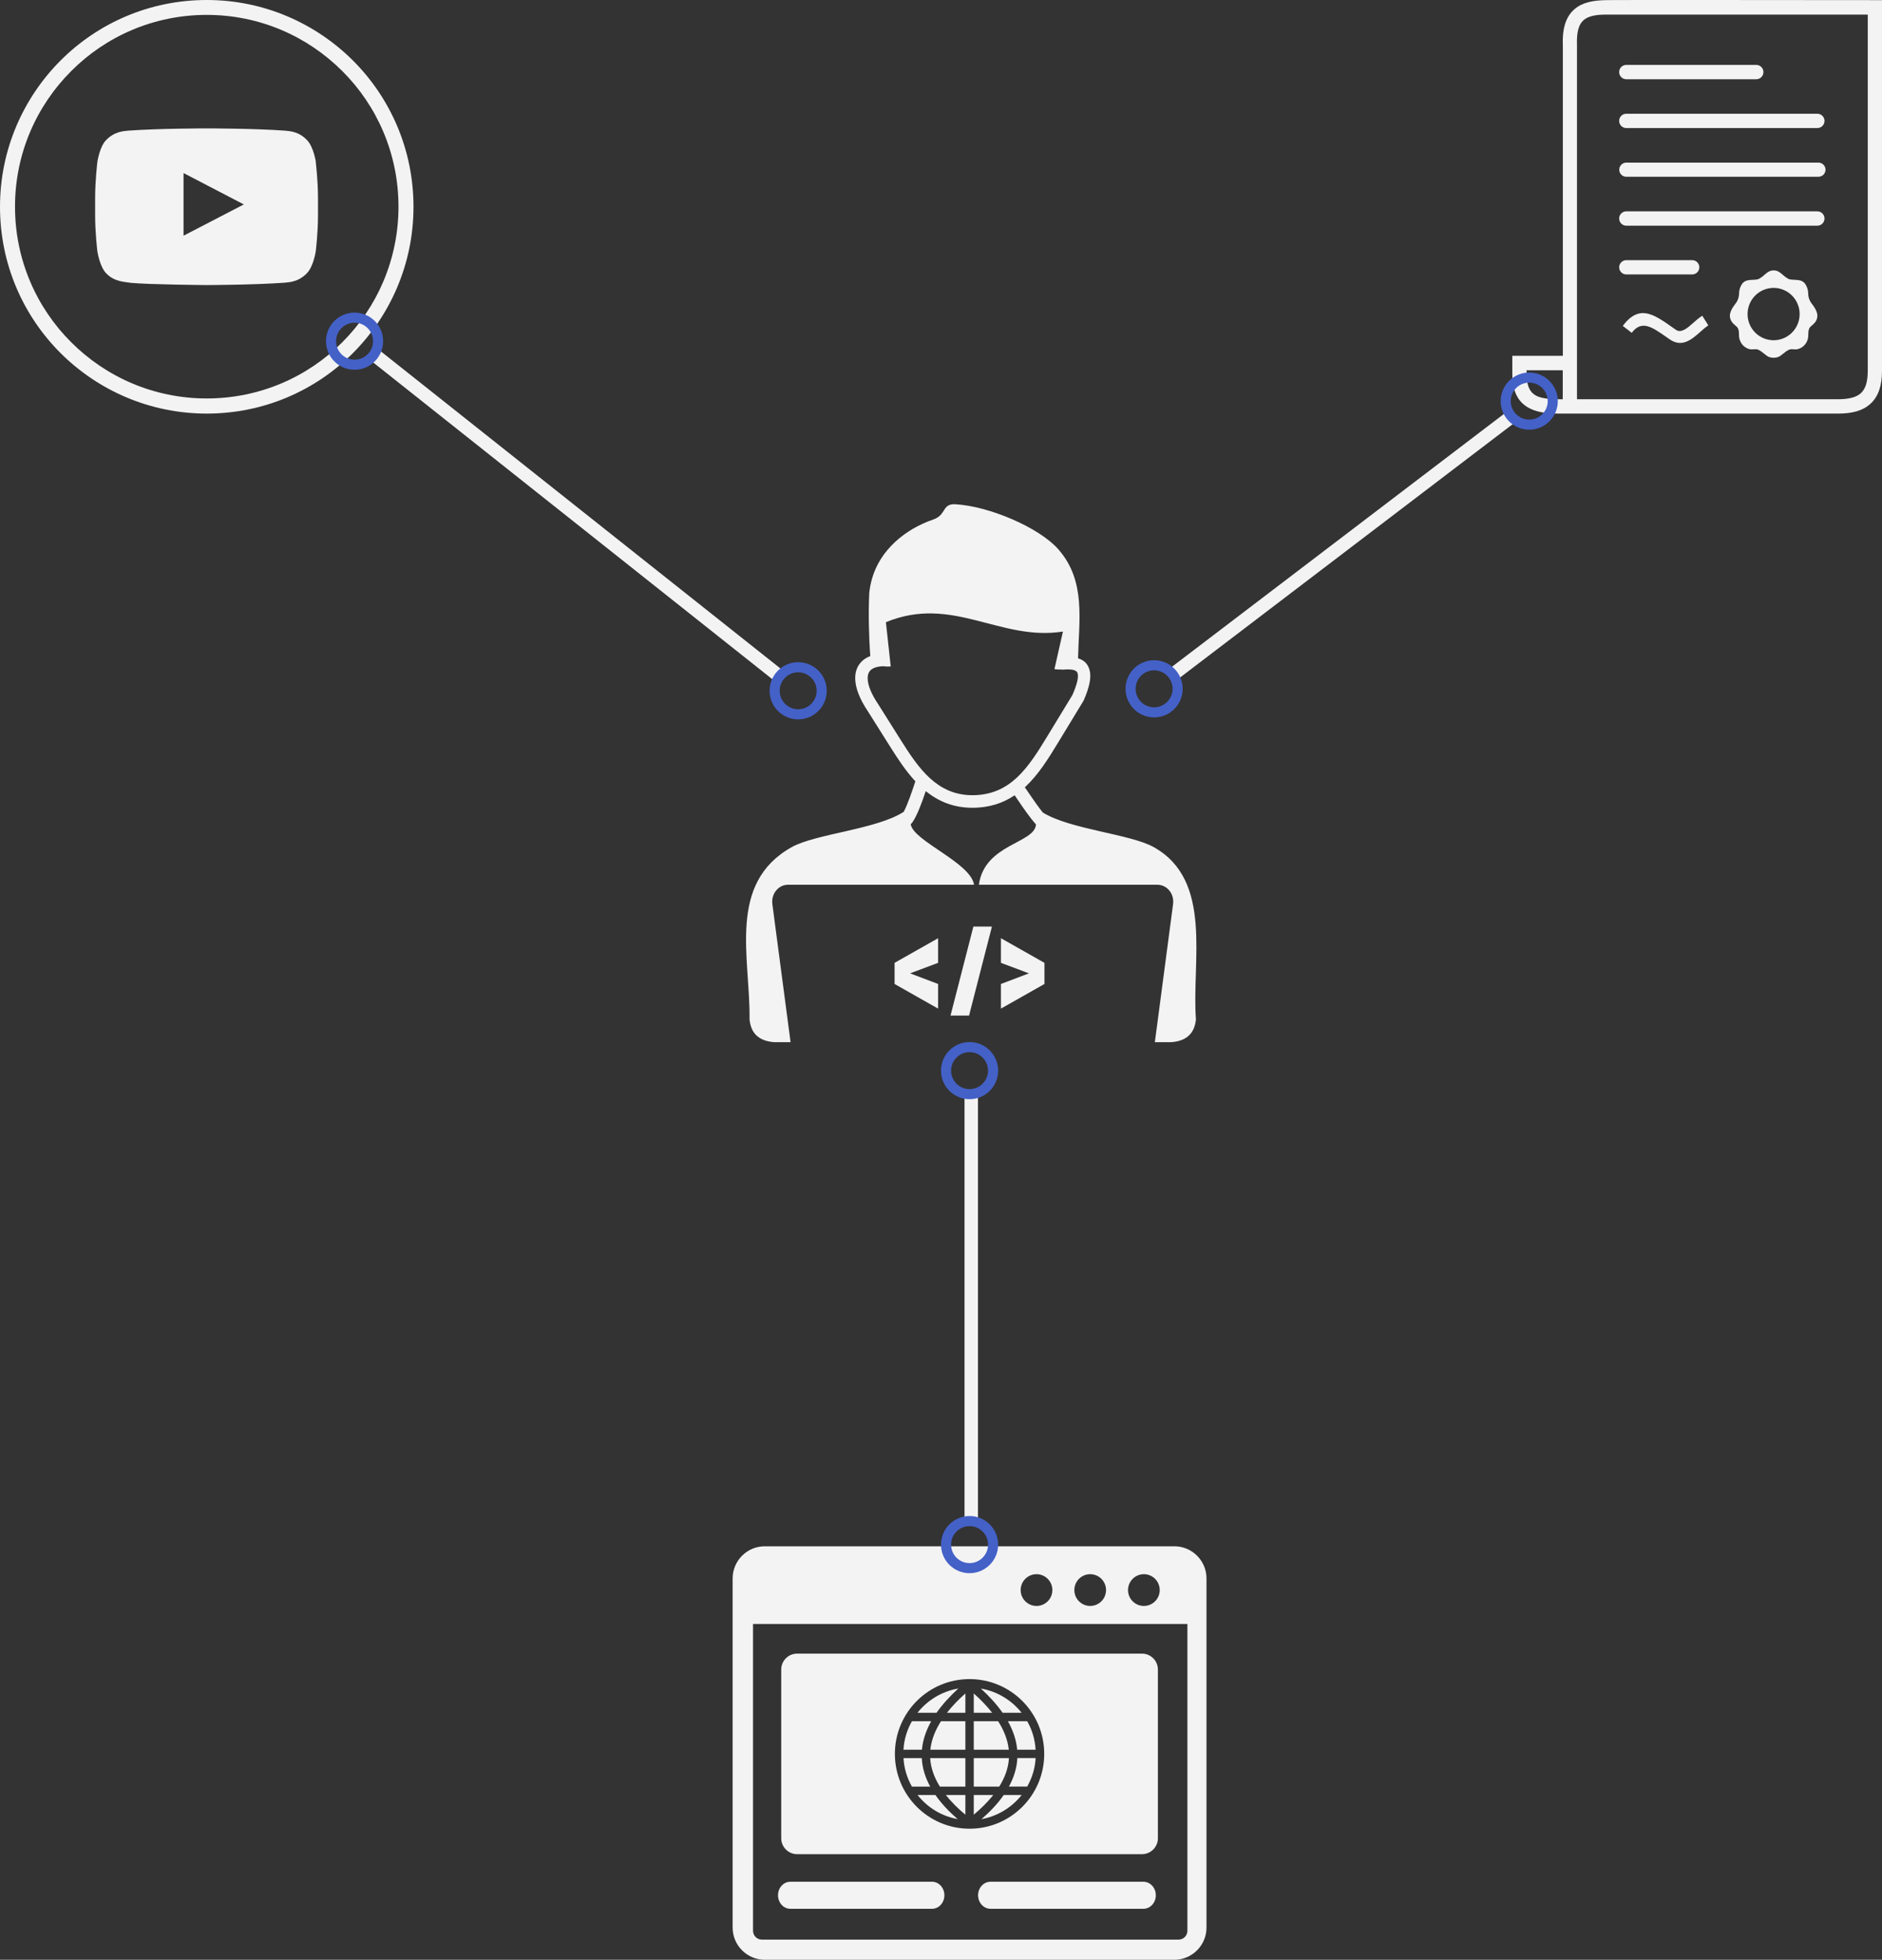 <svg width="560" height="583" viewBox="0 0 560 583" fill="none" xmlns="http://www.w3.org/2000/svg">
<rect x="0" y="0" width="560" height="583" fill="#333333" stroke="none"/>
<path fill-rule="evenodd" clip-rule="evenodd" d="M262.758 198.19C261.298 198.242 260.202 198.542 259.446 199.049C259.015 199.336 258.702 199.7 258.493 200.143C258.272 200.625 258.167 201.224 258.18 201.901C258.233 203.893 259.289 206.497 261.311 209.492L261.337 209.531L267.897 219.948C270.532 224.128 273.284 228.385 276.714 231.51C280.014 234.518 284.005 236.549 289.3 236.562C295.026 236.575 299.213 234.466 302.617 231.289C306.151 227.982 308.942 223.45 311.694 218.932L319.09 206.784C320.472 203.646 320.968 201.549 320.655 200.312C320.472 199.583 319.663 199.219 318.281 199.154C317.994 199.141 317.681 199.141 317.381 199.141C317.055 199.154 316.703 199.167 316.351 199.206C316.155 199.219 315.959 199.206 315.777 199.167C315.125 199.206 314.446 199.154 313.755 199.062L316.285 187.878C297.504 190.833 283.457 176.914 263.606 185.091L265.041 198.268C264.206 198.32 263.45 198.294 262.758 198.19ZM310.781 286.432V292.721L297.83 300.052V292.721L306.164 289.557L297.83 286.432V279.102L310.781 286.432ZM288.348 302.122H282.831L289.639 275.638H295.156L288.348 302.122ZM279.14 286.432L270.806 289.557L279.14 292.721V300.052L266.189 292.721V286.432L279.14 279.102V286.432ZM320.772 195.833C321.046 184.414 323.146 172.878 315.007 163.516C309.203 156.836 294.1 150.547 284.305 150.013C280.17 149.792 281.748 153.151 277.666 154.557C269.241 157.461 261.871 163.633 259.459 172.2C259.067 173.607 258.793 175.026 258.65 176.445C258.376 182.409 258.533 189.518 258.963 195.169C258.376 195.391 257.841 195.664 257.372 195.977C256.354 196.654 255.611 197.539 255.115 198.594C254.646 199.596 254.437 200.742 254.476 202.005C254.555 204.687 255.794 207.943 258.193 211.523L264.754 221.94C267.049 225.586 269.449 229.297 272.371 232.435C272.227 232.852 272.384 232.396 272.293 232.669C271.484 235.117 270.127 239.206 268.914 241.497C260.945 246.706 242.699 248.047 235.617 251.992C216.287 262.747 223.265 284.922 223.031 303.242C223.409 307.331 225.73 309.674 230.295 310.026H235.238L229.826 269.01C229.408 265.82 231.678 263.203 234.469 263.203H259.863H289.835C288.805 256.562 271.601 250.156 270.988 245.156C271.158 245.039 271.314 244.883 271.445 244.7C272.906 242.669 274.418 238.437 275.462 235.352C279.153 238.333 283.587 240.286 289.287 240.299C294.4 240.312 298.482 238.893 301.912 236.588C302.251 237.07 302.591 237.578 302.956 238.112C304.586 240.508 306.49 243.281 308.264 245.26C307.886 250.95 292.965 251.016 291.27 263.203H344.405C347.196 263.203 349.479 265.82 349.048 269.01L343.636 310.026H348.579C353.144 309.674 355.465 307.331 355.857 303.242C354.565 285.937 361.061 261.888 343.271 251.992C336.28 248.099 318.411 246.745 310.286 241.706C308.916 240.013 307.442 237.852 306.138 235.95C305.721 235.325 305.316 234.74 304.938 234.206L305.134 234.036C309.034 230.391 311.968 225.638 314.851 220.898L322.324 208.607C322.363 208.542 322.402 208.463 322.441 208.398C324.189 204.427 324.763 201.51 324.241 199.453C323.759 197.539 322.598 196.393 320.772 195.833Z" fill="#F3F3F3"/>
<path fill-rule="evenodd" clip-rule="evenodd" d="M93.994 48.233C93.994 48.233 93.329 43.657 91.337 41.664C88.827 39.007 85.986 39.007 84.694 38.86C75.431 38.195 61.481 38.195 61.481 38.195H61.445C61.445 38.195 47.532 38.195 38.232 38.86C36.941 39.007 34.099 39.044 31.59 41.664C29.597 43.657 28.969 48.233 28.969 48.233C28.969 48.233 28.305 53.584 28.305 58.972V63.991C28.305 69.342 28.969 74.73 28.969 74.73C28.969 74.73 29.634 79.306 31.59 81.299C34.099 83.956 37.42 83.845 38.897 84.14C44.211 84.657 61.445 84.805 61.445 84.805C61.445 84.805 75.394 84.768 84.657 84.103C85.949 83.956 88.79 83.919 91.3 81.299C93.293 79.306 93.957 74.73 93.957 74.73C93.957 74.73 94.621 69.379 94.621 63.991V58.972C94.621 53.621 93.957 48.233 93.957 48.233H93.994ZM61.519 0C78.494 0 93.883 6.901 105.028 18.009C116.173 29.154 123.037 44.506 123.037 61.519C123.037 78.494 116.136 93.883 105.028 105.028C93.883 116.173 78.531 123.037 61.519 123.037C44.543 123.037 29.154 116.136 18.009 105.028C6.864 93.883 0 78.531 0 61.519C0 44.543 6.901 29.154 18.009 18.009C29.154 6.864 44.506 0 61.519 0ZM101.854 21.146C91.521 10.813 77.276 4.428 61.519 4.428C45.761 4.428 31.479 10.813 21.183 21.146C10.85 31.479 4.465 45.724 4.465 61.481C4.465 77.239 10.85 91.521 21.183 101.817C31.516 112.15 45.761 118.535 61.519 118.535C77.276 118.535 91.558 112.15 101.854 101.817C112.187 91.484 118.572 77.239 118.572 61.481C118.572 45.724 112.187 31.442 101.854 21.146ZM54.617 70.117V51.481L72.553 60.817L54.617 70.117Z" fill="#F3F3F3"/>
<path fill-rule="evenodd" clip-rule="evenodd" d="M527.735 80.439C528.377 80.422 529.007 80.62 529.527 80.999C530.225 81.45 531.011 82.33 531.987 82.881C533.361 83.672 535.901 82.591 537.195 84.532C537.76 85.389 538.055 86.397 538.042 87.425C538.081 88.559 538.502 89.647 539.237 90.508C540.83 92.63 541.159 94.042 540.342 95.513C539.775 96.514 538.599 97.075 538.351 97.705C537.773 99.057 538.41 100.068 537.624 101.649C537.372 102.167 537.016 102.628 536.579 103.001C536.142 103.375 535.633 103.654 535.084 103.821C534.088 104.132 533.162 103.681 532.395 104.011C531.051 104.582 530.065 105.903 528.99 106.244C528.59 106.371 528.174 106.435 527.755 106.434C527.336 106.434 526.92 106.37 526.52 106.244C525.445 105.913 524.459 104.582 523.114 104.011C522.347 103.691 521.391 104.132 520.425 103.821C519.876 103.657 519.367 103.379 518.931 103.005C518.496 102.631 518.143 102.169 517.896 101.649C517.099 100.068 517.737 99.057 517.159 97.705C516.89 97.065 515.715 96.504 515.167 95.513C514.341 94.042 514.67 92.63 516.273 90.508C517.003 89.644 517.424 88.558 517.468 87.425C517.452 86.397 517.747 85.388 518.314 84.532C519.609 82.591 522.158 83.682 523.523 82.881C524.518 82.33 525.285 81.439 525.982 80.999C526.504 80.623 527.133 80.427 527.775 80.439H527.735ZM465.565 123.03C461.641 123.09 458.196 122.92 455.477 121.639C452.041 120.017 450 116.954 450 111.148V105.853H465.037V13.443C464.818 8.128 466.103 4.825 468.463 2.763C470.823 0.701 474.01 0.12 477.774 0.04C477.953 -0.05 552.282 0.04 560 0.04V110.298C560 114.762 558.905 117.925 556.654 120.037C554.403 122.149 551.217 123.04 546.915 123.04L465.565 123.03ZM483.908 23.573C483.346 23.573 482.806 23.348 482.408 22.948C482.011 22.549 481.787 22.006 481.787 21.441C481.787 20.875 482.011 20.333 482.408 19.933C482.806 19.534 483.346 19.309 483.908 19.309H522.596C523.159 19.309 523.698 19.534 524.096 19.933C524.494 20.333 524.718 20.875 524.718 21.441C524.718 22.006 524.494 22.549 524.096 22.948C523.698 23.348 523.159 23.573 522.596 23.573H483.908ZM483.908 38.097C483.346 38.097 482.806 37.873 482.408 37.473C482.011 37.073 481.787 36.531 481.787 35.965C481.787 35.4 482.011 34.857 482.408 34.458C482.806 34.058 483.346 33.833 483.908 33.833H540.77C541.333 33.833 541.872 34.058 542.27 34.458C542.668 34.857 542.892 35.4 542.892 35.965C542.892 36.531 542.668 37.073 542.27 37.473C541.872 37.873 541.333 38.097 540.77 38.097H483.908ZM483.908 81.64C483.348 81.64 482.811 81.416 482.415 81.018C482.019 80.62 481.797 80.08 481.797 79.518C481.797 78.955 482.019 78.415 482.415 78.017C482.811 77.619 483.348 77.395 483.908 77.395H503.536C504.096 77.395 504.633 77.619 505.029 78.017C505.425 78.415 505.647 78.955 505.647 79.518C505.647 80.08 505.425 80.62 505.029 81.018C504.633 81.416 504.096 81.64 503.536 81.64H483.908ZM483.908 67.135C483.346 67.135 482.806 66.911 482.408 66.511C482.011 66.111 481.787 65.569 481.787 65.003C481.787 64.438 482.011 63.896 482.408 63.496C482.806 63.096 483.346 62.871 483.908 62.871H540.77C541.333 62.871 541.872 63.096 542.27 63.496C542.668 63.896 542.892 64.438 542.892 65.003C542.892 65.569 542.668 66.111 542.27 66.511C541.872 66.911 541.333 67.135 540.77 67.135H483.908ZM483.908 52.581C483.354 52.581 482.822 52.36 482.429 51.966C482.037 51.571 481.817 51.037 481.817 50.479C481.817 49.922 482.037 49.387 482.429 48.993C482.822 48.599 483.354 48.377 483.908 48.377H541.099C541.654 48.377 542.186 48.599 542.578 48.993C542.97 49.387 543.19 49.922 543.19 50.479C543.19 51.037 542.97 51.571 542.578 51.966C542.186 52.36 541.654 52.581 541.099 52.581H483.908ZM482.863 96.945C487.782 90.448 491.974 93.391 497.8 97.495L498.666 98.106C500.27 99.227 502.132 97.575 503.895 96.004C504.71 95.241 505.582 94.541 506.504 93.912L508.316 96.784C507.55 97.317 506.825 97.906 506.145 98.546C503.397 100.979 500.519 103.551 496.745 100.898L495.858 100.278C491.566 97.275 488.489 95.103 485.531 99.007L482.863 96.945ZM465.037 110.147H454.242V111.148C454.242 114.982 455.378 116.894 457.23 117.785C459.082 118.676 461.821 118.786 465.007 118.786V110.147H465.037ZM555.768 110.328V4.344H477.794C474.976 4.344 472.665 4.735 471.231 5.976C469.797 7.217 469.1 9.449 469.24 13.343V118.766H546.915C550.121 118.766 552.402 118.205 553.766 116.914C555.13 115.623 555.758 113.511 555.758 110.298L555.768 110.328ZM527.735 85.644C529.268 85.642 530.767 86.097 532.042 86.951C533.317 87.806 534.312 89.021 534.9 90.444C535.488 91.867 535.643 93.433 535.345 94.944C535.047 96.456 534.31 97.844 533.227 98.934C532.144 100.024 530.763 100.767 529.26 101.068C527.757 101.37 526.199 101.216 524.782 100.627C523.366 100.038 522.155 99.04 521.304 97.759C520.452 96.478 519.997 94.972 519.997 93.431C519.997 91.368 520.812 89.388 522.263 87.928C523.714 86.468 525.682 85.646 527.735 85.644Z" fill="#F3F3F3"/>
<path fill-rule="evenodd" clip-rule="evenodd" d="M227.548 460H349.452C354.709 460 359 464.298 359 469.563V573.437C359 578.689 354.709 583 349.452 583H227.548C222.293 583 218 578.7 218 573.437V469.563C218 464.298 222.293 460 227.548 460ZM237.178 491.931H339.822C342.419 491.931 344.539 494.066 344.539 496.656V546.865C344.539 549.455 342.405 551.59 339.822 551.59H237.178C234.592 551.59 232.458 549.461 232.458 546.865V496.656C232.458 494.061 234.581 491.931 237.178 491.931ZM288.497 499.506C300.769 499.506 310.716 509.469 310.716 521.761C310.716 534.052 300.769 544.015 288.497 544.015C276.229 544.015 266.281 534.052 266.281 521.761C266.281 509.469 276.229 499.506 288.497 499.506ZM287.25 509.53V503.779C285.278 505.536 283.397 507.447 281.767 509.53H287.25ZM305.654 531.479C307.127 528.83 307.992 526.044 308.157 523.002H302.721C302.57 526.006 301.65 528.844 300.215 531.476L305.654 531.479ZM304.002 533.991H298.665C296.811 536.662 294.493 539.039 292.05 541.172C296.789 540.303 301 537.768 304.002 533.991ZM284.958 541.166C282.513 539.045 280.2 536.653 278.346 533.991H273.023C276.061 537.815 280.233 540.292 284.958 541.166ZM271.343 531.49H276.782C275.356 528.869 274.425 526.009 274.276 523.013H268.843C269.03 526.1 269.853 528.8 271.343 531.49ZM268.837 520.511H274.328C274.593 517.502 275.623 514.658 277.091 512.035H271.343C269.864 514.694 269.002 517.488 268.837 520.511ZM272.998 509.53H278.674C280.53 506.882 282.775 504.485 285.154 502.306C280.31 503.15 276.066 505.685 272.998 509.53ZM291.863 502.322C294.245 504.496 296.481 506.882 298.323 509.53H303.988C300.945 505.712 296.676 503.15 291.863 502.322ZM305.651 512.035H299.907C301.372 514.65 302.404 517.51 302.669 520.511H308.155C307.951 517.43 307.163 514.716 305.651 512.035ZM289.748 503.779V509.53H295.231C293.6 507.447 291.722 505.536 289.748 503.779ZM289.748 512.035V520.511H300.166C299.849 517.46 298.632 514.605 297.001 512.035H289.748ZM289.748 523.013V531.49H297.329C298.946 528.902 300.036 526.08 300.221 523.013H289.748ZM289.748 533.991V539.85C291.849 538.077 293.84 536.146 295.553 533.991H289.748ZM287.25 539.85V533.991H281.442C283.144 536.146 285.148 538.088 287.25 539.85ZM287.25 531.49V523.013H276.777C276.964 526.08 278.057 528.897 279.668 531.49H287.25ZM287.25 520.511V512.035H279.993C278.363 514.605 277.148 517.46 276.832 520.511H287.25ZM353.366 483.102H224.07V574.369C224.068 574.716 224.135 575.061 224.267 575.382C224.399 575.704 224.593 575.996 224.838 576.242C225.084 576.487 225.375 576.682 225.696 576.814C226.017 576.946 226.361 577.013 226.708 577.012H350.68C352.148 577.012 353.321 575.828 353.321 574.366V483.102H353.366ZM340.364 468.297C342.97 468.297 345.082 470.413 345.082 473.022C345.082 475.632 342.97 477.745 340.364 477.745C337.762 477.745 335.65 475.632 335.65 473.022C335.65 470.413 337.773 468.297 340.364 468.297ZM308.419 468.297C311.024 468.297 313.136 470.413 313.136 473.022C313.136 475.632 311.024 477.745 308.419 477.745C305.814 477.745 303.704 475.632 303.704 473.022C303.704 470.413 305.814 468.297 308.419 468.297ZM324.392 468.297C326.997 468.297 329.109 470.413 329.109 473.022C329.109 475.632 326.997 477.745 324.392 477.745C321.789 477.745 319.677 475.632 319.677 473.022C319.677 470.413 321.789 468.297 324.392 468.297ZM294.732 567.837C292.689 567.837 291.036 566.033 291.036 563.815C291.036 561.587 292.689 559.794 294.732 559.794H340.227C342.27 559.794 343.922 561.598 343.922 563.815C343.922 566.033 342.27 567.837 340.227 567.837H294.732ZM235.165 567.837C233.146 567.837 231.505 566.033 231.505 563.815C231.505 561.587 233.146 559.794 235.165 559.794H277.347C279.365 559.794 281.007 561.598 281.007 563.815C281.007 566.033 279.365 567.837 277.347 567.837H235.165Z" fill="#F3F3F3"/>
<line x1="289" y1="453" x2="289" y2="325" stroke="#F3F3F3" stroke-width="4"/>
<line x1="111.243" y1="105.433" x2="232.243" y2="201.433" stroke="#F3F3F3" stroke-width="4"/>
<line x1="450.212" y1="123.591" x2="348.719" y2="200.872" stroke="#F3F3F3" stroke-width="4"/>
<circle cx="237.5" cy="205.5" r="7" stroke="#4461C8" stroke-width="3"/>
<circle cx="105.5" cy="101.5" r="7" stroke="#4461C8" stroke-width="3"/>
<circle cx="288.5" cy="318.5" r="7" stroke="#4461C8" stroke-width="3"/>
<circle cx="288.5" cy="459.5" r="7" stroke="#4461C8" stroke-width="3"/>
<circle cx="455.031" cy="119.328" r="7" transform="rotate(105 455.031 119.328)" stroke="#4461C8" stroke-width="3"/>
<circle cx="343.41" cy="204.913" r="7" transform="rotate(105 343.41 204.913)" stroke="#4461C8" stroke-width="3"/>
</svg>
